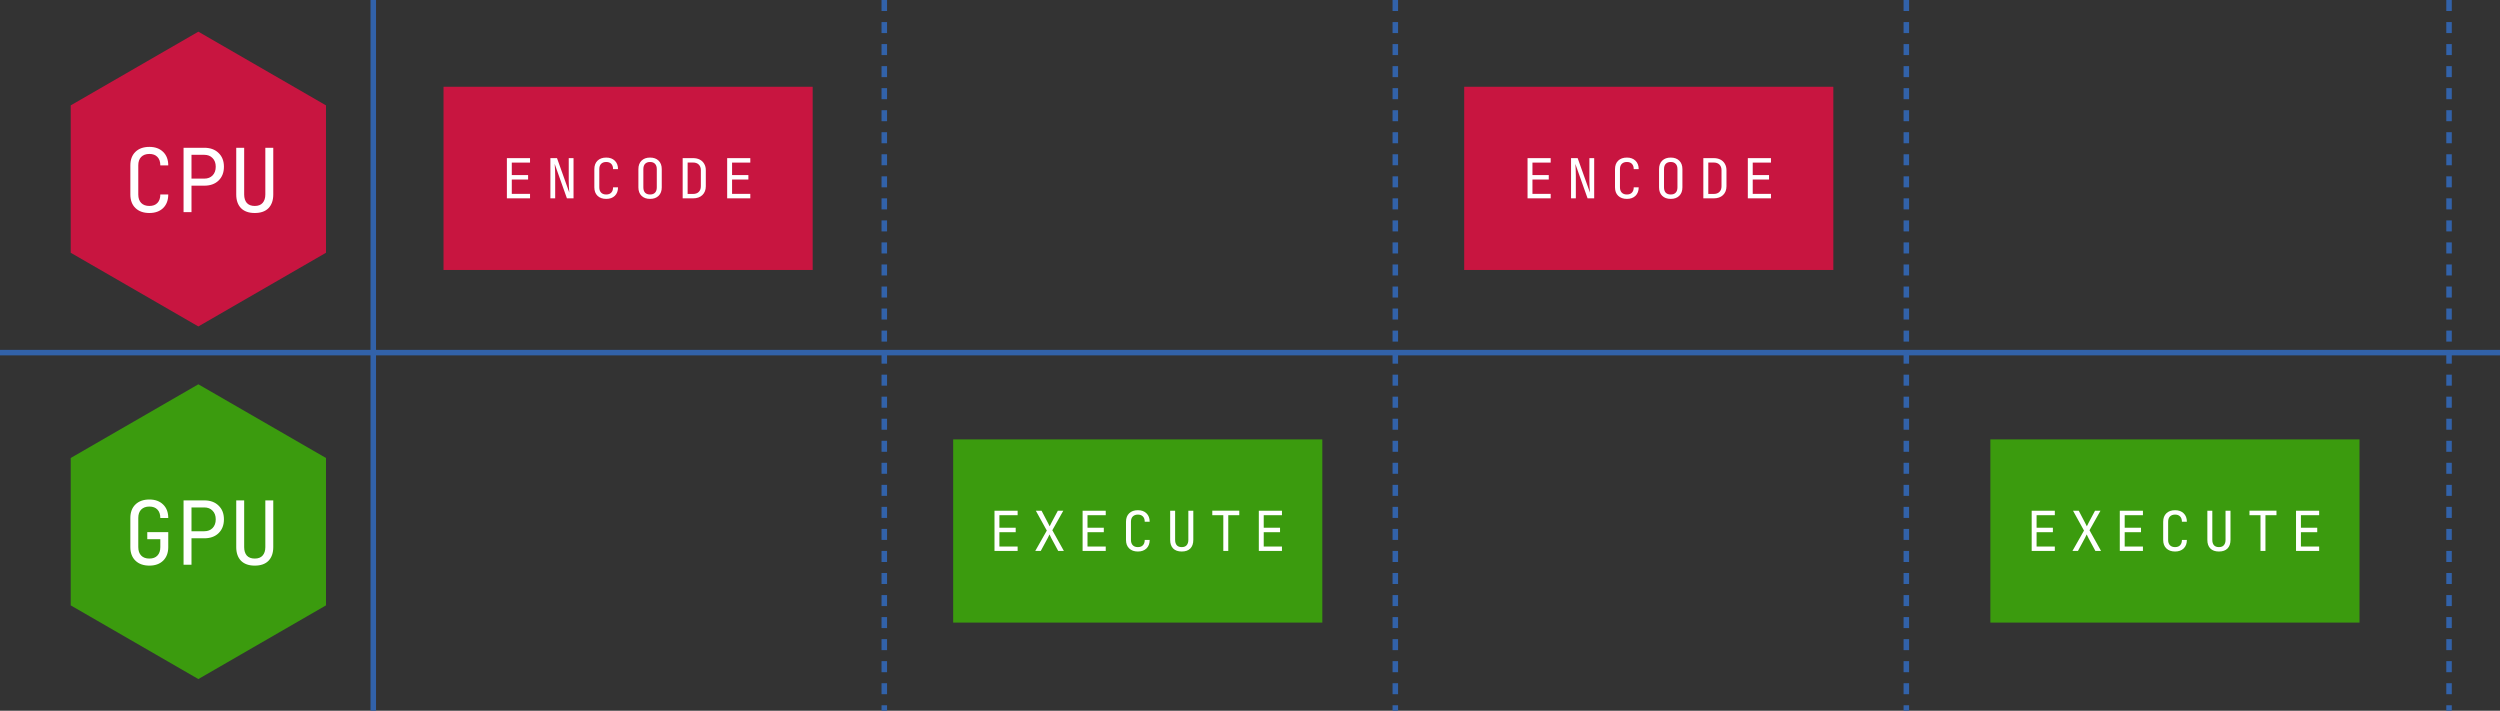 <svg width="1815" height="516" viewBox="0 0 1815 516" fill="none" xmlns="http://www.w3.org/2000/svg">
<rect x="0" y="0" width="1815" height="516" fill="#333333" stroke="none"/>
<line y1="256" x2="1815" y2="256" stroke="#3262A9" stroke-width="4"/>
<line x1="271" y1="-3.40815e-08" x2="271" y2="516" stroke="#3262A9" stroke-width="4"/>
<line x1="642" y1="-3.40815e-08" x2="642" y2="516" stroke="#3262A9" stroke-width="4" stroke-dasharray="8 8"/>
<line x1="1384" y1="-3.40815e-08" x2="1384" y2="516" stroke="#3262A9" stroke-width="4" stroke-dasharray="8 8"/>
<line x1="1778" y1="-3.40815e-08" x2="1778" y2="516" stroke="#3262A9" stroke-width="4" stroke-dasharray="8 8"/>
<line x1="1013" y1="-3.40815e-08" x2="1013" y2="516" stroke="#3262A9" stroke-width="4" stroke-dasharray="8 8"/>
<path d="M144 279L236.665 332.5V439.5L144 493L51.335 439.5V332.5L144 279Z" fill="#3B9B0E"/>
<path d="M108.456 410.64C104.189 410.64 100.819 409.445 98.344 407.056C95.869 404.667 94.632 401.381 94.632 397.2V376.08C94.632 371.899 95.869 368.613 98.344 366.224C100.819 363.835 104.189 362.64 108.456 362.64C112.637 362.64 115.965 363.856 118.44 366.288C120.915 368.677 122.152 371.941 122.152 376.08H116.392C116.392 373.435 115.688 371.387 114.28 369.936C112.915 368.485 110.973 367.76 108.456 367.76C105.939 367.76 103.955 368.485 102.504 369.936C101.096 371.387 100.392 373.413 100.392 376.016V397.2C100.392 399.845 101.096 401.893 102.504 403.344C103.912 404.795 105.896 405.52 108.456 405.52C110.973 405.52 112.915 404.795 114.28 403.344C115.688 401.893 116.392 399.845 116.392 397.2V391.44H106.92V386.32H122.152V397.2C122.152 401.339 120.915 404.624 118.44 407.056C115.965 409.445 112.637 410.64 108.456 410.64ZM133.263 410V363.28H148.303C152.655 363.28 156.111 364.539 158.671 367.056C161.274 369.531 162.575 372.859 162.575 377.04C162.575 381.221 161.274 384.571 158.671 387.088C156.111 389.563 152.655 390.8 148.303 390.8H139.023V410H133.263ZM148.303 385.68C150.82 385.68 152.826 384.912 154.319 383.376C155.855 381.797 156.623 379.685 156.623 377.04C156.623 374.395 155.855 372.304 154.319 370.768C152.826 369.189 150.82 368.4 148.303 368.4H139.023V385.68H148.303ZM184.95 410.64C180.641 410.64 177.313 409.467 174.966 407.12C172.662 404.731 171.51 401.424 171.51 397.2V363.28H177.27V397.2C177.27 399.803 177.91 401.851 179.19 403.344C180.513 404.795 182.433 405.52 184.95 405.52C187.467 405.52 189.366 404.795 190.646 403.344C191.969 401.851 192.63 399.803 192.63 397.2V363.28H198.39V397.2C198.39 401.424 197.238 404.731 194.934 407.12C192.63 409.467 189.302 410.64 184.95 410.64Z" fill="white"/>
<path d="M144 23L236.665 76.5V183.5L144 237L51.335 183.5V76.5L144 23Z" fill="#C81540"/>
<path d="M108.456 154.64C104.189 154.64 100.819 153.445 98.344 151.056C95.869 148.667 94.632 145.381 94.632 141.2V120.08C94.632 115.899 95.869 112.613 98.344 110.224C100.819 107.835 104.189 106.64 108.456 106.64C112.637 106.64 115.965 107.856 118.44 110.288C120.915 112.677 122.152 115.941 122.152 120.08H116.392C116.392 117.435 115.688 115.387 114.28 113.936C112.915 112.485 110.973 111.76 108.456 111.76C105.939 111.76 103.955 112.485 102.504 113.936C101.096 115.387 100.392 117.413 100.392 120.016V141.2C100.392 143.845 101.096 145.893 102.504 147.344C103.912 148.795 105.896 149.52 108.456 149.52C110.973 149.52 112.915 148.795 114.28 147.344C115.688 145.893 116.392 143.845 116.392 141.2H122.152C122.152 145.339 120.915 148.624 118.44 151.056C115.965 153.445 112.637 154.64 108.456 154.64ZM133.263 154V107.28H148.303C152.655 107.28 156.111 108.539 158.671 111.056C161.274 113.531 162.575 116.859 162.575 121.04C162.575 125.221 161.274 128.571 158.671 131.088C156.111 133.563 152.655 134.8 148.303 134.8H139.023V154H133.263ZM148.303 129.68C150.82 129.68 152.826 128.912 154.319 127.376C155.855 125.797 156.623 123.685 156.623 121.04C156.623 118.395 155.855 116.304 154.319 114.768C152.826 113.189 150.82 112.4 148.303 112.4H139.023V129.68H148.303ZM184.95 154.64C180.641 154.64 177.313 153.467 174.966 151.12C172.662 148.731 171.51 145.424 171.51 141.2V107.28H177.27V141.2C177.27 143.803 177.91 145.851 179.19 147.344C180.513 148.795 182.433 149.52 184.95 149.52C187.467 149.52 189.366 148.795 190.646 147.344C191.969 145.851 192.63 143.803 192.63 141.2V107.28H198.39V141.2C198.39 145.424 197.238 148.731 194.934 151.12C192.63 153.467 189.302 154.64 184.95 154.64Z" fill="white"/>
<rect x="322" y="63" width="268" height="133" fill="#C81540"/>
<path d="M384.8 144H368V114.8H384.8V118.04H371.56V127.12H383.4V130.36H371.56V140.76H384.8V144ZM399.584 144V114.8H404.384L413.304 139.8C413.038 136.6 412.904 133.733 412.904 131.2V114.8H416.384V144H411.584L402.704 119C402.944 122.2 403.064 125.067 403.064 127.6V144H399.584ZM440.129 144.4C437.462 144.4 435.355 143.653 433.809 142.16C432.262 140.667 431.489 138.613 431.489 136V122.8C431.489 120.187 432.262 118.133 433.809 116.64C435.355 115.147 437.462 114.4 440.129 114.4C442.742 114.4 444.822 115.16 446.369 116.68C447.915 118.173 448.689 120.213 448.689 122.8H445.089C445.089 121.147 444.649 119.867 443.769 118.96C442.915 118.053 441.702 117.6 440.129 117.6C438.555 117.6 437.315 118.053 436.409 118.96C435.529 119.867 435.089 121.133 435.089 122.76V136C435.089 137.653 435.529 138.933 436.409 139.84C437.289 140.747 438.529 141.2 440.129 141.2C441.702 141.2 442.915 140.747 443.769 139.84C444.649 138.933 445.089 137.653 445.089 136H448.689C448.689 138.587 447.915 140.64 446.369 142.16C444.822 143.653 442.742 144.4 440.129 144.4ZM471.953 144.4C469.34 144.4 467.273 143.653 465.753 142.16C464.233 140.667 463.473 138.613 463.473 136V122.8C463.473 120.187 464.233 118.133 465.753 116.64C467.273 115.147 469.34 114.4 471.953 114.4C474.566 114.4 476.633 115.147 478.153 116.64C479.673 118.133 480.433 120.173 480.433 122.76V136C480.433 138.613 479.673 140.667 478.153 142.16C476.633 143.653 474.566 144.4 471.953 144.4ZM471.953 141.2C473.526 141.2 474.726 140.76 475.553 139.88C476.406 138.973 476.833 137.68 476.833 136V122.8C476.833 121.12 476.406 119.84 475.553 118.96C474.726 118.053 473.526 117.6 471.953 117.6C470.38 117.6 469.166 118.053 468.313 118.96C467.486 119.84 467.073 121.12 467.073 122.8V136C467.073 137.68 467.486 138.973 468.313 139.88C469.166 140.76 470.38 141.2 471.953 141.2ZM495.618 144V114.8H503.178C505.044 114.8 506.671 115.16 508.058 115.88C509.444 116.6 510.511 117.627 511.258 118.96C512.031 120.267 512.418 121.8 512.418 123.56V135.2C512.418 137.893 511.578 140.04 509.898 141.64C508.244 143.213 506.004 144 503.178 144H495.618ZM503.178 140.8C504.938 140.8 506.311 140.307 507.298 139.32C508.311 138.333 508.818 136.96 508.818 135.2V123.56C508.818 121.827 508.311 120.467 507.298 119.48C506.311 118.493 504.938 118 503.178 118H499.218V140.8H503.178ZM544.722 144H527.922V114.8H544.722V118.04H531.482V127.12H543.322V130.36H531.482V140.76H544.722V144Z" fill="white"/>
<rect x="692" y="319" width="268" height="133" fill="#3B9B0E"/>
<path d="M738.8 400H722V370.8H738.8V374.04H725.56V383.12H737.4V386.36H725.56V396.76H738.8V400ZM751.584 400L759.984 385.2L752.024 370.8H756.184L760.704 379.44L762.064 382.12C762.518 381.133 762.958 380.24 763.384 379.44L767.984 370.8H771.944L763.984 384.96L772.384 400H768.264L763.264 390.72C762.838 389.947 762.398 389.04 761.944 388C761.464 389.013 761.024 389.907 760.624 390.68L755.584 400H751.584ZM802.769 400H785.969V370.8H802.769V374.04H789.529V383.12H801.369V386.36H789.529V396.76H802.769V400ZM826.113 400.4C823.446 400.4 821.34 399.653 819.793 398.16C818.246 396.667 817.473 394.613 817.473 392V378.8C817.473 376.187 818.246 374.133 819.793 372.64C821.34 371.147 823.446 370.4 826.113 370.4C828.726 370.4 830.806 371.16 832.353 372.68C833.9 374.173 834.673 376.213 834.673 378.8H831.073C831.073 377.147 830.633 375.867 829.753 374.96C828.9 374.053 827.686 373.6 826.113 373.6C824.54 373.6 823.3 374.053 822.393 374.96C821.513 375.867 821.073 377.133 821.073 378.76V392C821.073 393.653 821.513 394.933 822.393 395.84C823.273 396.747 824.513 397.2 826.113 397.2C827.686 397.2 828.9 396.747 829.753 395.84C830.633 394.933 831.073 393.653 831.073 392H834.673C834.673 394.587 833.9 396.64 832.353 398.16C830.806 399.653 828.726 400.4 826.113 400.4ZM857.938 400.4C855.244 400.4 853.164 399.667 851.698 398.2C850.258 396.707 849.538 394.64 849.538 392V370.8H853.138V392C853.138 393.627 853.538 394.907 854.338 395.84C855.164 396.747 856.364 397.2 857.938 397.2C859.511 397.2 860.698 396.747 861.498 395.84C862.324 394.907 862.738 393.627 862.738 392V370.8H866.338V392C866.338 394.64 865.618 396.707 864.178 398.2C862.738 399.667 860.658 400.4 857.938 400.4ZM891.722 400H888.122V374.04H880.122V370.76H899.722V374.04H891.722V400ZM930.706 400H913.906V370.8H930.706V374.04H917.466V383.12H929.306V386.36H917.466V396.76H930.706V400Z" fill="white"/>
<rect x="1445" y="319" width="268" height="133" fill="#3B9B0E"/>
<path d="M1491.8 400H1475V370.8H1491.8V374.04H1478.56V383.12H1490.4V386.36H1478.56V396.76H1491.8V400ZM1504.58 400L1512.98 385.2L1505.02 370.8H1509.18L1513.7 379.44L1515.06 382.12C1515.52 381.133 1515.96 380.24 1516.38 379.44L1520.98 370.8H1524.94L1516.98 384.96L1525.38 400H1521.26L1516.26 390.72C1515.84 389.947 1515.4 389.04 1514.94 388C1514.46 389.013 1514.02 389.907 1513.62 390.68L1508.58 400H1504.58ZM1555.77 400H1538.97V370.8H1555.77V374.04H1542.53V383.12H1554.37V386.36H1542.53V396.76H1555.77V400ZM1579.11 400.4C1576.45 400.4 1574.34 399.653 1572.79 398.16C1571.25 396.667 1570.47 394.613 1570.47 392V378.8C1570.47 376.187 1571.25 374.133 1572.79 372.64C1574.34 371.147 1576.45 370.4 1579.11 370.4C1581.73 370.4 1583.81 371.16 1585.35 372.68C1586.9 374.173 1587.67 376.213 1587.67 378.8H1584.07C1584.07 377.147 1583.63 375.867 1582.75 374.96C1581.9 374.053 1580.69 373.6 1579.11 373.6C1577.54 373.6 1576.3 374.053 1575.39 374.96C1574.51 375.867 1574.07 377.133 1574.07 378.76V392C1574.07 393.653 1574.51 394.933 1575.39 395.84C1576.27 396.747 1577.51 397.2 1579.11 397.2C1580.69 397.2 1581.9 396.747 1582.75 395.84C1583.63 394.933 1584.07 393.653 1584.07 392H1587.67C1587.67 394.587 1586.9 396.64 1585.35 398.16C1583.81 399.653 1581.73 400.4 1579.11 400.4ZM1610.94 400.4C1608.24 400.4 1606.16 399.667 1604.7 398.2C1603.26 396.707 1602.54 394.64 1602.54 392V370.8H1606.14V392C1606.14 393.627 1606.54 394.907 1607.34 395.84C1608.16 396.747 1609.36 397.2 1610.94 397.2C1612.51 397.2 1613.7 396.747 1614.5 395.84C1615.32 394.907 1615.74 393.627 1615.74 392V370.8H1619.34V392C1619.34 394.64 1618.62 396.707 1617.18 398.2C1615.74 399.667 1613.66 400.4 1610.94 400.4ZM1644.72 400H1641.12V374.04H1633.12V370.76H1652.72V374.04H1644.72V400ZM1683.71 400H1666.91V370.8H1683.71V374.04H1670.47V383.12H1682.31V386.36H1670.47V396.76H1683.71V400Z" fill="white"/>
<rect x="1063" y="63" width="268" height="133" fill="#C81540"/>
<path d="M1125.8 144H1109V114.8H1125.8V118.04H1112.56V127.12H1124.4V130.36H1112.56V140.76H1125.8V144ZM1140.58 144V114.8H1145.38L1154.3 139.8C1154.04 136.6 1153.9 133.733 1153.9 131.2V114.8H1157.38V144H1152.58L1143.7 119C1143.94 122.2 1144.06 125.067 1144.06 127.6V144H1140.58ZM1181.13 144.4C1178.46 144.4 1176.36 143.653 1174.81 142.16C1173.26 140.667 1172.49 138.613 1172.49 136V122.8C1172.49 120.187 1173.26 118.133 1174.81 116.64C1176.36 115.147 1178.46 114.4 1181.13 114.4C1183.74 114.4 1185.82 115.16 1187.37 116.68C1188.92 118.173 1189.69 120.213 1189.69 122.8H1186.09C1186.09 121.147 1185.65 119.867 1184.77 118.96C1183.92 118.053 1182.7 117.6 1181.13 117.6C1179.56 117.6 1178.32 118.053 1177.41 118.96C1176.53 119.867 1176.09 121.133 1176.09 122.76V136C1176.09 137.653 1176.53 138.933 1177.41 139.84C1178.29 140.747 1179.53 141.2 1181.13 141.2C1182.7 141.2 1183.92 140.747 1184.77 139.84C1185.65 138.933 1186.09 137.653 1186.09 136H1189.69C1189.69 138.587 1188.92 140.64 1187.37 142.16C1185.82 143.653 1183.74 144.4 1181.13 144.4ZM1212.95 144.4C1210.34 144.4 1208.27 143.653 1206.75 142.16C1205.23 140.667 1204.47 138.613 1204.47 136V122.8C1204.47 120.187 1205.23 118.133 1206.75 116.64C1208.27 115.147 1210.34 114.4 1212.95 114.4C1215.57 114.4 1217.63 115.147 1219.15 116.64C1220.67 118.133 1221.43 120.173 1221.43 122.76V136C1221.43 138.613 1220.67 140.667 1219.15 142.16C1217.63 143.653 1215.57 144.4 1212.95 144.4ZM1212.95 141.2C1214.53 141.2 1215.73 140.76 1216.55 139.88C1217.41 138.973 1217.83 137.68 1217.83 136V122.8C1217.83 121.12 1217.41 119.84 1216.55 118.96C1215.73 118.053 1214.53 117.6 1212.95 117.6C1211.38 117.6 1210.17 118.053 1209.31 118.96C1208.49 119.84 1208.07 121.12 1208.07 122.8V136C1208.07 137.68 1208.49 138.973 1209.31 139.88C1210.17 140.76 1211.38 141.2 1212.95 141.2ZM1236.62 144V114.8H1244.18C1246.04 114.8 1247.67 115.16 1249.06 115.88C1250.44 116.6 1251.51 117.627 1252.26 118.96C1253.03 120.267 1253.42 121.8 1253.42 123.56V135.2C1253.42 137.893 1252.58 140.04 1250.9 141.64C1249.24 143.213 1247 144 1244.18 144H1236.62ZM1244.18 140.8C1245.94 140.8 1247.31 140.307 1248.3 139.32C1249.31 138.333 1249.82 136.96 1249.82 135.2V123.56C1249.82 121.827 1249.31 120.467 1248.3 119.48C1247.31 118.493 1245.94 118 1244.18 118H1240.22V140.8H1244.18ZM1285.72 144H1268.92V114.8H1285.72V118.04H1272.48V127.12H1284.32V130.36H1272.48V140.76H1285.72V144Z" fill="white"/>
</svg>
